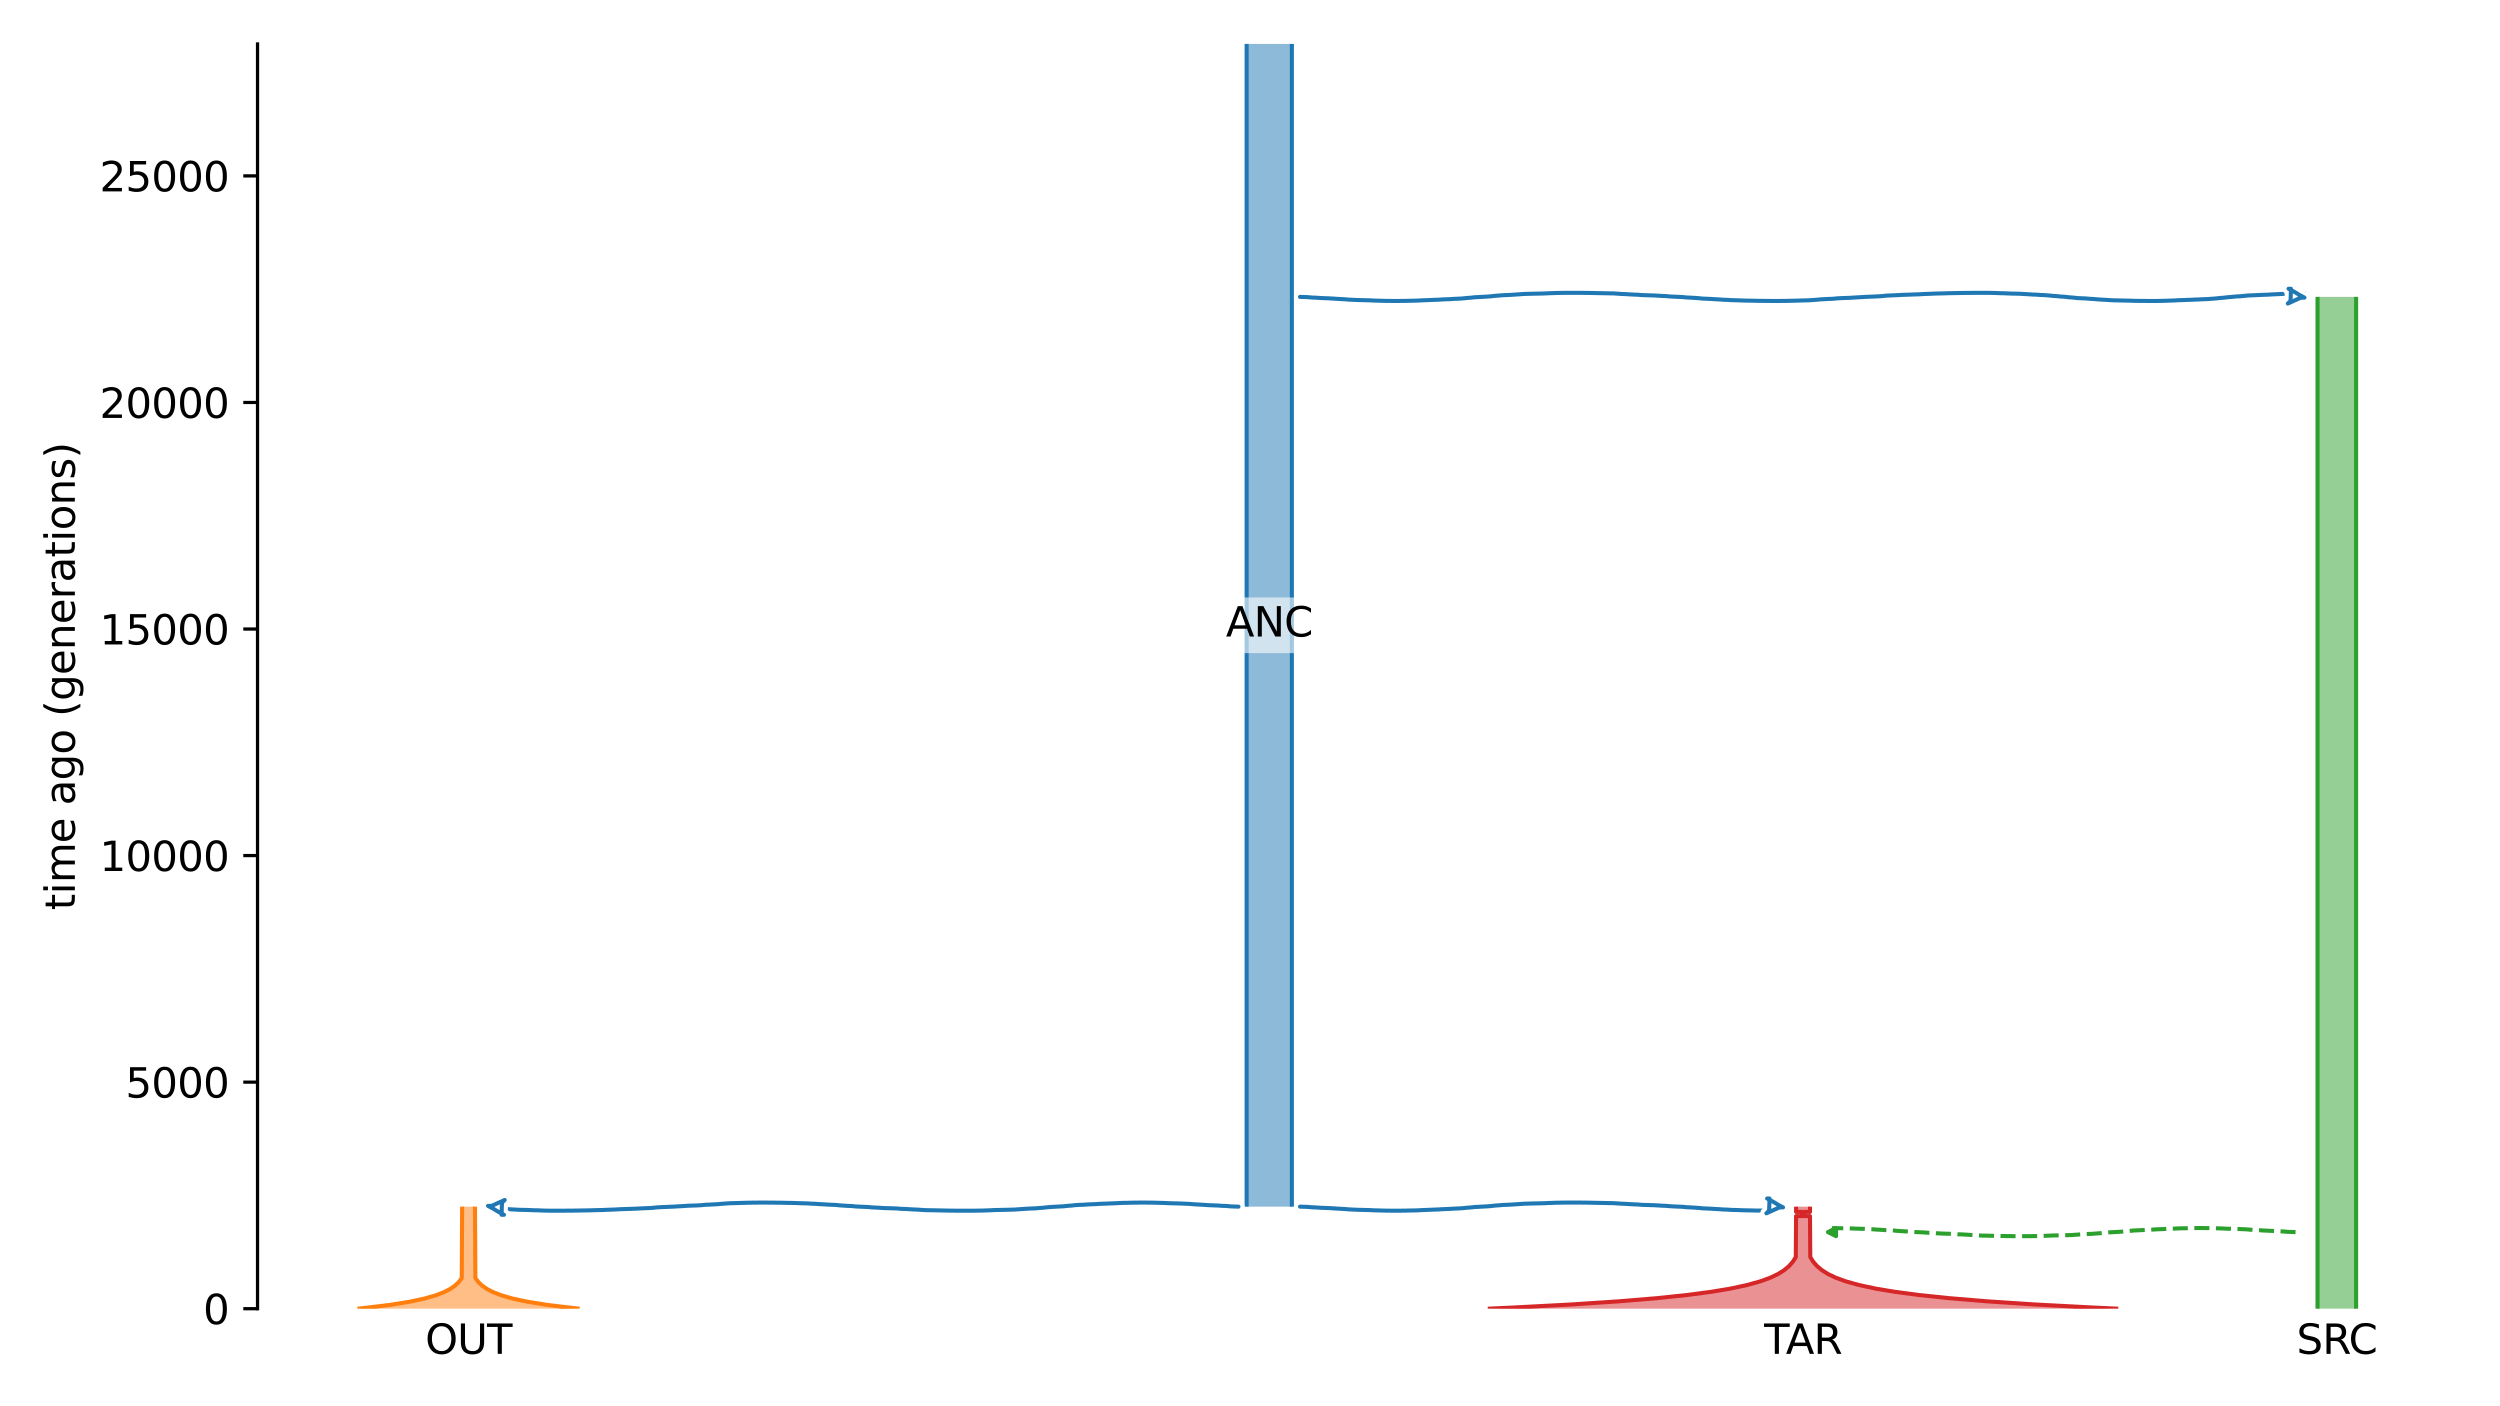 <?xml version="1.0" encoding="utf-8" standalone="no"?>
<!DOCTYPE svg PUBLIC "-//W3C//DTD SVG 1.1//EN"
  "http://www.w3.org/Graphics/SVG/1.1/DTD/svg11.dtd">
<svg xmlns:xlink="http://www.w3.org/1999/xlink" width="614.4pt" height="345.6pt" viewBox="0 0 614.4 345.6" xmlns="http://www.w3.org/2000/svg" version="1.1">
 <defs>
  <style type="text/css">*{stroke-linejoin: round; stroke-linecap: butt}</style>
 </defs>
 <g id="figure_1">
  <g id="patch_1">
   <path d="M 0 345.6 
L 614.4 345.6 
L 614.4 0 
L 0 0 
z
" style="fill: #ffffff"/>
  </g>
  <g id="axes_1">
   <g id="patch_2">
    <path d="M 63.291 321.622 
L 603.6 321.622 
L 603.6 10.8 
L 63.291 10.8 
z
" style="fill: #ffffff"/>
   </g>
   <path d="M 564.153 302.803 
L 563.153 302.771 
L 562.153 302.734 
L 561.153 302.637 
L 560.153 302.604 
L 559.153 302.53 
L 558.153 302.492 
L 557.153 302.456 
L 556.153 302.399 
L 555.153 302.328 
L 554.153 302.277 
L 553.153 302.217 
L 552.153 302.129 
L 551.153 302.083 
L 550.153 302.041 
L 549.153 302.01 
L 548.153 301.984 
L 547.153 301.963 
L 546.153 301.909 
L 545.153 301.881 
L 544.153 301.851 
L 543.153 301.825 
L 542.153 301.814 
L 541.153 301.804 
L 540.153 301.804 
L 539.153 301.814 
L 538.153 301.825 
L 537.153 301.857 
L 536.153 301.868 
L 535.153 301.898 
L 534.153 301.958 
L 533.153 301.995 
L 532.153 302.034 
L 531.153 302.076 
L 530.153 302.109 
L 529.153 302.176 
L 528.153 302.216 
L 527.153 302.258 
L 526.153 302.329 
L 525.153 302.365 
L 524.153 302.424 
L 523.153 302.535 
L 522.153 302.605 
L 521.153 302.718 
L 520.153 302.764 
L 519.153 302.825 
L 518.153 302.874 
L 517.153 302.955 
L 516.153 303.073 
L 515.153 303.143 
L 514.153 303.227 
L 513.153 303.26 
L 512.153 303.311 
L 511.153 303.379 
L 510.153 303.446 
L 509.153 303.523 
L 508.153 303.55 
L 507.153 303.576 
L 506.153 303.599 
L 505.153 303.618 
L 504.153 303.645 
L 503.153 303.695 
L 502.153 303.73 
L 501.153 303.766 
L 500.153 303.781 
L 499.153 303.797 
L 498.153 303.8 
L 497.153 303.803 
L 496.153 303.802 
L 495.153 303.8 
L 494.153 303.787 
L 493.153 303.778 
L 492.153 303.757 
L 491.153 303.734 
L 490.153 303.717 
L 489.153 303.698 
L 488.153 303.678 
L 487.153 303.661 
L 486.153 303.598 
L 485.153 303.523 
L 484.153 303.49 
L 483.153 303.423 
L 482.153 303.369 
L 481.153 303.335 
L 480.153 303.245 
L 479.153 303.217 
L 478.153 303.185 
L 477.153 303.154 
L 476.153 303.099 
L 475.153 303.035 
L 474.153 302.996 
L 473.153 302.9 
L 472.153 302.851 
L 471.153 302.807 
L 470.153 302.767 
L 469.153 302.659 
L 468.153 302.617 
L 467.153 302.555 
L 466.153 302.485 
L 465.153 302.38 
L 464.153 302.343 
L 463.153 302.298 
L 462.153 302.229 
L 461.153 302.18 
L 460.153 302.103 
L 459.153 302.072 
L 458.153 302.003 
L 457.153 301.979 
L 456.153 301.95 
L 455.153 301.908 
L 454.153 301.887 
L 453.153 301.873 
L 452.153 301.846 
L 450.228 301.837 
" clip-path="url(#p6267184288)" style="fill: none; stroke-dasharray: 3.7,1.6; stroke-dashoffset: 0; stroke: #2ca02c"/>
   <g id="patch_3">
    <path d="M 306.371 10.8 
L 306.371 296.545 
M 317.489 10.8 
L 317.489 296.545 
" clip-path="url(#p6267184288)" style="fill: none; stroke: #ffffff; stroke-width: 3; stroke-linejoin: miter"/>
    <path d="M 306.371 10.8 
L 306.371 296.545 
M 317.489 10.8 
L 317.489 296.545 
" clip-path="url(#p6267184288)" style="fill: none; stroke: #1f77b4; stroke-linejoin: miter"/>
    <g id="PolyCollection_1">
     <path d="M 317.489 10.8 
L 306.371 10.8 
L 306.371 296.545 
L 317.489 296.545 
L 317.489 296.545 
L 317.489 10.8 
z
" clip-path="url(#p6267184288)" style="fill: #1f77b4; fill-opacity: 0.5"/>
    </g>
    <g id="patch_4">
     <path d="M 113.573 296.545 
L 113.48 314.104 
L 112.72 315.112 
L 111.813 315.964 
L 110.569 316.817 
L 109.04 317.592 
L 107.001 318.367 
L 104.283 319.142 
L 100.658 319.917 
L 95.823 320.692 
L 89.377 321.467 
L 87.85 321.622 
M 116.735 296.545 
L 116.829 314.104 
L 117.589 315.112 
L 118.495 315.964 
L 119.74 316.817 
L 121.269 317.592 
L 123.307 318.367 
L 126.026 319.142 
L 129.651 319.917 
L 134.486 320.692 
L 140.932 321.467 
L 142.459 321.622 
L 142.459 321.622 
" clip-path="url(#p6267184288)" style="fill: none; stroke: #ffffff; stroke-width: 3; stroke-linejoin: miter"/>
     <path d="M 113.573 296.545 
L 113.48 314.104 
L 112.72 315.112 
L 111.813 315.964 
L 110.569 316.817 
L 109.04 317.592 
L 107.001 318.367 
L 104.283 319.142 
L 100.658 319.917 
L 95.823 320.692 
L 89.377 321.467 
L 87.85 321.622 
M 116.735 296.545 
L 116.829 314.104 
L 117.589 315.112 
L 118.495 315.964 
L 119.74 316.817 
L 121.269 317.592 
L 123.307 318.367 
L 126.026 319.142 
L 129.651 319.917 
L 134.486 320.692 
L 140.932 321.467 
L 142.459 321.622 
L 142.459 321.622 
" clip-path="url(#p6267184288)" style="fill: none; stroke: #ff7f0e; stroke-linejoin: miter"/>
     <g id="PolyCollection_2">
      <path d="M 116.735 296.545 
L 113.573 296.545 
L 113.573 313.949 
L 113.573 313.949 
L 113.527 314.027 
L 113.48 314.104 
L 113.431 314.182 
L 113.381 314.259 
L 113.329 314.337 
L 113.275 314.414 
L 113.221 314.492 
L 113.164 314.569 
L 113.106 314.647 
L 113.046 314.724 
L 112.985 314.802 
L 112.921 314.879 
L 112.856 314.957 
L 112.789 315.034 
L 112.72 315.112 
L 112.649 315.189 
L 112.576 315.267 
L 112.5 315.344 
L 112.423 315.422 
L 112.343 315.499 
L 112.261 315.577 
L 112.177 315.654 
L 112.09 315.732 
L 112 315.809 
L 111.908 315.887 
L 111.813 315.964 
L 111.716 316.042 
L 111.615 316.119 
L 111.512 316.197 
L 111.406 316.274 
L 111.296 316.352 
L 111.184 316.429 
L 111.068 316.507 
L 110.949 316.584 
L 110.826 316.662 
L 110.699 316.739 
L 110.569 316.817 
L 110.435 316.894 
L 110.298 316.972 
L 110.156 317.049 
L 110.01 317.127 
L 109.86 317.204 
L 109.705 317.282 
L 109.546 317.359 
L 109.382 317.437 
L 109.214 317.514 
L 109.04 317.592 
L 108.862 317.669 
L 108.678 317.747 
L 108.489 317.824 
L 108.294 317.902 
L 108.094 317.979 
L 107.888 318.057 
L 107.676 318.134 
L 107.457 318.212 
L 107.233 318.289 
L 107.001 318.367 
L 106.763 318.444 
L 106.518 318.522 
L 106.266 318.599 
L 106.007 318.677 
L 105.74 318.754 
L 105.465 318.832 
L 105.182 318.909 
L 104.891 318.987 
L 104.591 319.064 
L 104.283 319.142 
L 103.965 319.219 
L 103.639 319.297 
L 103.302 319.374 
L 102.956 319.452 
L 102.6 319.529 
L 102.234 319.607 
L 101.857 319.684 
L 101.468 319.762 
L 101.069 319.839 
L 100.658 319.917 
L 100.234 319.994 
L 99.799 320.072 
L 99.35 320.149 
L 98.889 320.227 
L 98.414 320.304 
L 97.925 320.382 
L 97.422 320.459 
L 96.905 320.537 
L 96.372 320.614 
L 95.823 320.692 
L 95.259 320.769 
L 94.678 320.847 
L 94.08 320.924 
L 93.465 321.002 
L 92.832 321.079 
L 92.18 321.157 
L 91.509 321.234 
L 90.819 321.312 
L 90.109 321.389 
L 89.377 321.467 
L 88.625 321.544 
L 87.85 321.622 
L 142.459 321.622 
L 142.459 321.622 
L 141.684 321.544 
L 140.932 321.467 
L 140.2 321.389 
L 139.49 321.312 
L 138.8 321.234 
L 138.129 321.157 
L 137.477 321.079 
L 136.844 321.002 
L 136.229 320.924 
L 135.631 320.847 
L 135.05 320.769 
L 134.486 320.692 
L 133.937 320.614 
L 133.404 320.537 
L 132.887 320.459 
L 132.384 320.382 
L 131.895 320.304 
L 131.42 320.227 
L 130.959 320.149 
L 130.51 320.072 
L 130.075 319.994 
L 129.651 319.917 
L 129.24 319.839 
L 128.841 319.762 
L 128.452 319.684 
L 128.075 319.607 
L 127.709 319.529 
L 127.352 319.452 
L 127.006 319.374 
L 126.67 319.297 
L 126.344 319.219 
L 126.026 319.142 
L 125.718 319.064 
L 125.418 318.987 
L 125.127 318.909 
L 124.844 318.832 
L 124.569 318.754 
L 124.302 318.677 
L 124.043 318.599 
L 123.79 318.522 
L 123.545 318.444 
L 123.307 318.367 
L 123.076 318.289 
L 122.851 318.212 
L 122.633 318.134 
L 122.421 318.057 
L 122.215 317.979 
L 122.015 317.902 
L 121.82 317.824 
L 121.631 317.747 
L 121.447 317.669 
L 121.269 317.592 
L 121.095 317.514 
L 120.927 317.437 
L 120.763 317.359 
L 120.604 317.282 
L 120.449 317.204 
L 120.299 317.127 
L 120.153 317.049 
L 120.011 316.972 
L 119.874 316.894 
L 119.74 316.817 
L 119.61 316.739 
L 119.483 316.662 
L 119.36 316.584 
L 119.241 316.507 
L 119.125 316.429 
L 119.013 316.352 
L 118.903 316.274 
L 118.797 316.197 
L 118.693 316.119 
L 118.593 316.042 
L 118.495 315.964 
L 118.401 315.887 
L 118.309 315.809 
L 118.219 315.732 
L 118.132 315.654 
L 118.048 315.577 
L 117.966 315.499 
L 117.886 315.422 
L 117.808 315.344 
L 117.733 315.267 
L 117.66 315.189 
L 117.589 315.112 
L 117.52 315.034 
L 117.453 314.957 
L 117.388 314.879 
L 117.324 314.802 
L 117.263 314.724 
L 117.203 314.647 
L 117.145 314.569 
L 117.088 314.492 
L 117.033 314.414 
L 116.98 314.337 
L 116.928 314.259 
L 116.878 314.182 
L 116.829 314.104 
L 116.782 314.027 
L 116.735 313.949 
L 116.735 313.949 
L 116.735 296.545 
z
" clip-path="url(#p6267184288)" style="fill: #ff7f0e; fill-opacity: 0.5"/>
     </g>
     <g id="patch_5">
      <path d="M 569.557 72.964 
L 569.557 321.622 
M 579.04 72.964 
L 579.04 321.622 
" clip-path="url(#p6267184288)" style="fill: none; stroke: #ffffff; stroke-width: 3; stroke-linejoin: miter"/>
      <path d="M 569.557 72.964 
L 569.557 321.622 
M 579.04 72.964 
L 579.04 321.622 
" clip-path="url(#p6267184288)" style="fill: none; stroke: #2ca02c; stroke-linejoin: miter"/>
      <g id="PolyCollection_3">
       <path d="M 579.04 72.964 
L 569.557 72.964 
L 569.557 321.622 
L 579.04 321.622 
L 579.04 321.622 
L 579.04 72.964 
z
" clip-path="url(#p6267184288)" style="fill: #2ca02c; fill-opacity: 0.5"/>
      </g>
      <g id="patch_6">
       <path d="M 441.404 296.545 
L 441.404 297.836 
L 442.863 297.836 
L 442.863 298.872 
L 441.404 298.872 
L 441.337 308.934 
L 440.6 310.099 
L 439.692 311.135 
L 438.458 312.171 
L 437.016 313.077 
L 435.129 313.983 
L 432.658 314.89 
L 429.423 315.796 
L 425.186 316.702 
L 420.524 317.479 
L 414.652 318.256 
L 407.252 319.033 
L 397.928 319.809 
L 386.181 320.586 
L 371.379 321.363 
L 365.635 321.622 
M 444.825 296.545 
L 444.825 297.836 
L 443.366 297.836 
L 443.366 298.872 
L 444.825 298.872 
L 444.892 308.934 
L 445.629 310.099 
L 446.537 311.135 
L 447.771 312.171 
L 449.213 313.077 
L 451.1 313.983 
L 453.571 314.89 
L 456.806 315.796 
L 461.043 316.702 
L 465.705 317.479 
L 471.577 318.256 
L 478.977 319.033 
L 488.301 319.809 
L 500.048 320.586 
L 514.85 321.363 
L 520.594 321.622 
L 520.594 321.622 
" clip-path="url(#p6267184288)" style="fill: none; stroke: #ffffff; stroke-width: 3; stroke-linejoin: miter"/>
       <path d="M 441.404 296.545 
L 441.404 297.836 
L 442.863 297.836 
L 442.863 298.872 
L 441.404 298.872 
L 441.337 308.934 
L 440.6 310.099 
L 439.692 311.135 
L 438.458 312.171 
L 437.016 313.077 
L 435.129 313.983 
L 432.658 314.89 
L 429.423 315.796 
L 425.186 316.702 
L 420.524 317.479 
L 414.652 318.256 
L 407.252 319.033 
L 397.928 319.809 
L 386.181 320.586 
L 371.379 321.363 
L 365.635 321.622 
M 444.825 296.545 
L 444.825 297.836 
L 443.366 297.836 
L 443.366 298.872 
L 444.825 298.872 
L 444.892 308.934 
L 445.629 310.099 
L 446.537 311.135 
L 447.771 312.171 
L 449.213 313.077 
L 451.1 313.983 
L 453.571 314.89 
L 456.806 315.796 
L 461.043 316.702 
L 465.705 317.479 
L 471.577 318.256 
L 478.977 319.033 
L 488.301 319.809 
L 500.048 320.586 
L 514.85 321.363 
L 520.594 321.622 
L 520.594 321.622 
" clip-path="url(#p6267184288)" style="fill: none; stroke: #d62728; stroke-linejoin: miter"/>
       <g id="PolyCollection_4">
        <path d="M 444.825 296.545 
L 441.404 296.545 
L 441.404 297.836 
L 442.863 297.836 
L 442.863 298.872 
L 441.404 298.872 
L 441.404 308.805 
L 441.404 308.805 
L 441.337 308.934 
L 441.267 309.064 
L 441.194 309.193 
L 441.119 309.323 
L 441.04 309.452 
L 440.959 309.582 
L 440.874 309.711 
L 440.786 309.841 
L 440.695 309.97 
L 440.6 310.099 
L 440.501 310.229 
L 440.399 310.358 
L 440.292 310.488 
L 440.181 310.617 
L 440.066 310.747 
L 439.946 310.876 
L 439.822 311.006 
L 439.692 311.135 
L 439.558 311.265 
L 439.418 311.394 
L 439.273 311.524 
L 439.122 311.653 
L 438.966 311.783 
L 438.803 311.912 
L 438.633 312.041 
L 438.458 312.171 
L 438.275 312.3 
L 438.085 312.43 
L 437.887 312.559 
L 437.682 312.689 
L 437.469 312.818 
L 437.247 312.948 
L 437.016 313.077 
L 436.777 313.207 
L 436.528 313.336 
L 436.269 313.466 
L 436.001 313.595 
L 435.721 313.724 
L 435.431 313.854 
L 435.129 313.983 
L 434.816 314.113 
L 434.49 314.242 
L 434.151 314.372 
L 433.799 314.501 
L 433.434 314.631 
L 433.053 314.76 
L 432.658 314.89 
L 432.248 315.019 
L 431.821 315.149 
L 431.378 315.278 
L 430.917 315.408 
L 430.438 315.537 
L 429.94 315.666 
L 429.423 315.796 
L 428.885 315.925 
L 428.326 316.055 
L 427.746 316.184 
L 427.142 316.314 
L 426.515 316.443 
L 425.863 316.573 
L 425.186 316.702 
L 424.482 316.832 
L 423.75 316.961 
L 422.99 317.091 
L 422.199 317.22 
L 421.378 317.35 
L 420.524 317.479 
L 419.637 317.608 
L 418.716 317.738 
L 417.757 317.867 
L 416.762 317.997 
L 415.727 318.126 
L 414.652 318.256 
L 413.534 318.385 
L 412.372 318.515 
L 411.165 318.644 
L 409.911 318.774 
L 408.607 318.903 
L 407.252 319.033 
L 405.844 319.162 
L 404.38 319.292 
L 402.859 319.421 
L 401.278 319.55 
L 399.636 319.68 
L 397.928 319.809 
L 396.154 319.939 
L 394.31 320.068 
L 392.394 320.198 
L 390.402 320.327 
L 388.332 320.457 
L 386.181 320.586 
L 383.945 320.716 
L 381.622 320.845 
L 379.207 320.975 
L 376.698 321.104 
L 374.09 321.233 
L 371.379 321.363 
L 368.563 321.492 
L 365.635 321.622 
L 520.594 321.622 
L 520.594 321.622 
L 517.666 321.492 
L 514.85 321.363 
L 512.139 321.233 
L 509.531 321.104 
L 507.022 320.975 
L 504.607 320.845 
L 502.284 320.716 
L 500.048 320.586 
L 497.897 320.457 
L 495.827 320.327 
L 493.835 320.198 
L 491.919 320.068 
L 490.075 319.939 
L 488.301 319.809 
L 486.593 319.68 
L 484.951 319.55 
L 483.37 319.421 
L 481.849 319.292 
L 480.385 319.162 
L 478.977 319.033 
L 477.622 318.903 
L 476.318 318.774 
L 475.064 318.644 
L 473.857 318.515 
L 472.695 318.385 
L 471.577 318.256 
L 470.502 318.126 
L 469.467 317.997 
L 468.472 317.867 
L 467.513 317.738 
L 466.592 317.608 
L 465.705 317.479 
L 464.851 317.35 
L 464.03 317.22 
L 463.239 317.091 
L 462.479 316.961 
L 461.747 316.832 
L 461.043 316.702 
L 460.366 316.573 
L 459.714 316.443 
L 459.087 316.314 
L 458.483 316.184 
L 457.903 316.055 
L 457.344 315.925 
L 456.806 315.796 
L 456.289 315.666 
L 455.791 315.537 
L 455.312 315.408 
L 454.851 315.278 
L 454.408 315.149 
L 453.981 315.019 
L 453.571 314.89 
L 453.176 314.76 
L 452.795 314.631 
L 452.43 314.501 
L 452.078 314.372 
L 451.739 314.242 
L 451.413 314.113 
L 451.1 313.983 
L 450.798 313.854 
L 450.508 313.724 
L 450.228 313.595 
L 449.96 313.466 
L 449.701 313.336 
L 449.452 313.207 
L 449.213 313.077 
L 448.982 312.948 
L 448.76 312.818 
L 448.547 312.689 
L 448.342 312.559 
L 448.144 312.43 
L 447.954 312.3 
L 447.771 312.171 
L 447.596 312.041 
L 447.426 311.912 
L 447.263 311.783 
L 447.107 311.653 
L 446.956 311.524 
L 446.811 311.394 
L 446.671 311.265 
L 446.537 311.135 
L 446.407 311.006 
L 446.283 310.876 
L 446.163 310.747 
L 446.048 310.617 
L 445.937 310.488 
L 445.83 310.358 
L 445.728 310.229 
L 445.629 310.099 
L 445.534 309.97 
L 445.443 309.841 
L 445.355 309.711 
L 445.27 309.582 
L 445.189 309.452 
L 445.11 309.323 
L 445.035 309.193 
L 444.962 309.064 
L 444.892 308.934 
L 444.825 308.805 
L 444.825 308.805 
L 444.825 298.872 
L 443.366 298.872 
L 443.366 297.836 
L 444.825 297.836 
L 444.825 296.545 
z
" clip-path="url(#p6267184288)" style="fill: #d62728; fill-opacity: 0.5"/>
       </g>
       <g id="matplotlib.axis_1">
        <g id="xtick_1">
         <g id="line2d_1"/>
         <g id="text_1">
          <!-- OUT -->
          <g transform="translate(104.505 332.72) scale(0.1 -0.1)">
           <defs>
            <path id="DejaVuSans-4f" d="M 2522 4238 
Q 1834 4238 1429 3725 
Q 1025 3213 1025 2328 
Q 1025 1447 1429 934 
Q 1834 422 2522 422 
Q 3209 422 3611 934 
Q 4013 1447 4013 2328 
Q 4013 3213 3611 3725 
Q 3209 4238 2522 4238 
z
M 2522 4750 
Q 3503 4750 4090 4092 
Q 4678 3434 4678 2328 
Q 4678 1225 4090 567 
Q 3503 -91 2522 -91 
Q 1538 -91 948 565 
Q 359 1222 359 2328 
Q 359 3434 948 4092 
Q 1538 4750 2522 4750 
z
" transform="scale(0.016)"/>
            <path id="DejaVuSans-55" d="M 556 4666 
L 1191 4666 
L 1191 1831 
Q 1191 1081 1462 751 
Q 1734 422 2344 422 
Q 2950 422 3222 751 
Q 3494 1081 3494 1831 
L 3494 4666 
L 4128 4666 
L 4128 1753 
Q 4128 841 3676 375 
Q 3225 -91 2344 -91 
Q 1459 -91 1007 375 
Q 556 841 556 1753 
L 556 4666 
z
" transform="scale(0.016)"/>
            <path id="DejaVuSans-54" d="M -19 4666 
L 3928 4666 
L 3928 4134 
L 2272 4134 
L 2272 0 
L 1638 0 
L 1638 4134 
L -19 4134 
L -19 4666 
z
" transform="scale(0.016)"/>
           </defs>
           <use xlink:href="#DejaVuSans-4f"/>
           <use xlink:href="#DejaVuSans-55" x="78.711"/>
           <use xlink:href="#DejaVuSans-54" x="151.904"/>
          </g>
         </g>
        </g>
        <g id="xtick_2">
         <g id="line2d_2"/>
         <g id="text_2">
          <!-- SRC -->
          <g transform="translate(564.409 332.72) scale(0.1 -0.1)">
           <defs>
            <path id="DejaVuSans-53" d="M 3425 4513 
L 3425 3897 
Q 3066 4069 2747 4153 
Q 2428 4238 2131 4238 
Q 1616 4238 1336 4038 
Q 1056 3838 1056 3469 
Q 1056 3159 1242 3001 
Q 1428 2844 1947 2747 
L 2328 2669 
Q 3034 2534 3370 2195 
Q 3706 1856 3706 1288 
Q 3706 609 3251 259 
Q 2797 -91 1919 -91 
Q 1588 -91 1214 -16 
Q 841 59 441 206 
L 441 856 
Q 825 641 1194 531 
Q 1563 422 1919 422 
Q 2459 422 2753 634 
Q 3047 847 3047 1241 
Q 3047 1584 2836 1778 
Q 2625 1972 2144 2069 
L 1759 2144 
Q 1053 2284 737 2584 
Q 422 2884 422 3419 
Q 422 4038 858 4394 
Q 1294 4750 2059 4750 
Q 2388 4750 2728 4690 
Q 3069 4631 3425 4513 
z
" transform="scale(0.016)"/>
            <path id="DejaVuSans-52" d="M 2841 2188 
Q 3044 2119 3236 1894 
Q 3428 1669 3622 1275 
L 4263 0 
L 3584 0 
L 2988 1197 
Q 2756 1666 2539 1819 
Q 2322 1972 1947 1972 
L 1259 1972 
L 1259 0 
L 628 0 
L 628 4666 
L 2053 4666 
Q 2853 4666 3247 4331 
Q 3641 3997 3641 3322 
Q 3641 2881 3436 2590 
Q 3231 2300 2841 2188 
z
M 1259 4147 
L 1259 2491 
L 2053 2491 
Q 2509 2491 2742 2702 
Q 2975 2913 2975 3322 
Q 2975 3731 2742 3939 
Q 2509 4147 2053 4147 
L 1259 4147 
z
" transform="scale(0.016)"/>
            <path id="DejaVuSans-43" d="M 4122 4306 
L 4122 3641 
Q 3803 3938 3442 4084 
Q 3081 4231 2675 4231 
Q 1875 4231 1450 3742 
Q 1025 3253 1025 2328 
Q 1025 1406 1450 917 
Q 1875 428 2675 428 
Q 3081 428 3442 575 
Q 3803 722 4122 1019 
L 4122 359 
Q 3791 134 3420 21 
Q 3050 -91 2638 -91 
Q 1578 -91 968 557 
Q 359 1206 359 2328 
Q 359 3453 968 4101 
Q 1578 4750 2638 4750 
Q 3056 4750 3426 4639 
Q 3797 4528 4122 4306 
z
" transform="scale(0.016)"/>
           </defs>
           <use xlink:href="#DejaVuSans-53"/>
           <use xlink:href="#DejaVuSans-52" x="63.477"/>
           <use xlink:href="#DejaVuSans-43" x="127.959"/>
          </g>
         </g>
        </g>
        <g id="xtick_3">
         <g id="line2d_3"/>
         <g id="text_3">
          <!-- TAR -->
          <g transform="translate(433.554 332.72) scale(0.1 -0.1)">
           <defs>
            <path id="DejaVuSans-41" d="M 2188 4044 
L 1331 1722 
L 3047 1722 
L 2188 4044 
z
M 1831 4666 
L 2547 4666 
L 4325 0 
L 3669 0 
L 3244 1197 
L 1141 1197 
L 716 0 
L 50 0 
L 1831 4666 
z
" transform="scale(0.016)"/>
           </defs>
           <use xlink:href="#DejaVuSans-54"/>
           <use xlink:href="#DejaVuSans-41" x="53.334"/>
           <use xlink:href="#DejaVuSans-52" x="121.742"/>
          </g>
         </g>
        </g>
       </g>
       <g id="matplotlib.axis_2">
        <g id="ytick_1">
         <g id="line2d_4">
          <defs>
           <path id="med7754a1a9" d="M 0 0 
L -3.5 0 
" style="stroke: #000000; stroke-width: 0.8"/>
          </defs>
          <g>
           <use xlink:href="#med7754a1a9" x="63.291" y="321.622" style="stroke: #000000; stroke-width: 0.8"/>
          </g>
         </g>
         <g id="text_4">
          <!-- 0 -->
          <g transform="translate(49.928 325.421) scale(0.1 -0.1)">
           <defs>
            <path id="DejaVuSans-30" d="M 2034 4250 
Q 1547 4250 1301 3770 
Q 1056 3291 1056 2328 
Q 1056 1369 1301 889 
Q 1547 409 2034 409 
Q 2525 409 2770 889 
Q 3016 1369 3016 2328 
Q 3016 3291 2770 3770 
Q 2525 4250 2034 4250 
z
M 2034 4750 
Q 2819 4750 3233 4129 
Q 3647 3509 3647 2328 
Q 3647 1150 3233 529 
Q 2819 -91 2034 -91 
Q 1250 -91 836 529 
Q 422 1150 422 2328 
Q 422 3509 836 4129 
Q 1250 4750 2034 4750 
z
" transform="scale(0.016)"/>
           </defs>
           <use xlink:href="#DejaVuSans-30"/>
          </g>
         </g>
        </g>
        <g id="ytick_2">
         <g id="line2d_5">
          <g>
           <use xlink:href="#med7754a1a9" x="63.291" y="265.944" style="stroke: #000000; stroke-width: 0.8"/>
          </g>
         </g>
         <g id="text_5">
          <!-- 5000 -->
          <g transform="translate(30.841 269.743) scale(0.1 -0.1)">
           <defs>
            <path id="DejaVuSans-35" d="M 691 4666 
L 3169 4666 
L 3169 4134 
L 1269 4134 
L 1269 2991 
Q 1406 3038 1543 3061 
Q 1681 3084 1819 3084 
Q 2600 3084 3056 2656 
Q 3513 2228 3513 1497 
Q 3513 744 3044 326 
Q 2575 -91 1722 -91 
Q 1428 -91 1123 -41 
Q 819 9 494 109 
L 494 744 
Q 775 591 1075 516 
Q 1375 441 1709 441 
Q 2250 441 2565 725 
Q 2881 1009 2881 1497 
Q 2881 1984 2565 2268 
Q 2250 2553 1709 2553 
Q 1456 2553 1204 2497 
Q 953 2441 691 2322 
L 691 4666 
z
" transform="scale(0.016)"/>
           </defs>
           <use xlink:href="#DejaVuSans-35"/>
           <use xlink:href="#DejaVuSans-30" x="63.623"/>
           <use xlink:href="#DejaVuSans-30" x="127.246"/>
           <use xlink:href="#DejaVuSans-30" x="190.869"/>
          </g>
         </g>
        </g>
        <g id="ytick_3">
         <g id="line2d_6">
          <g>
           <use xlink:href="#med7754a1a9" x="63.291" y="210.266" style="stroke: #000000; stroke-width: 0.8"/>
          </g>
         </g>
         <g id="text_6">
          <!-- 10000 -->
          <g transform="translate(24.478 214.065) scale(0.1 -0.1)">
           <defs>
            <path id="DejaVuSans-31" d="M 794 531 
L 1825 531 
L 1825 4091 
L 703 3866 
L 703 4441 
L 1819 4666 
L 2450 4666 
L 2450 531 
L 3481 531 
L 3481 0 
L 794 0 
L 794 531 
z
" transform="scale(0.016)"/>
           </defs>
           <use xlink:href="#DejaVuSans-31"/>
           <use xlink:href="#DejaVuSans-30" x="63.623"/>
           <use xlink:href="#DejaVuSans-30" x="127.246"/>
           <use xlink:href="#DejaVuSans-30" x="190.869"/>
           <use xlink:href="#DejaVuSans-30" x="254.492"/>
          </g>
         </g>
        </g>
        <g id="ytick_4">
         <g id="line2d_7">
          <g>
           <use xlink:href="#med7754a1a9" x="63.291" y="154.588" style="stroke: #000000; stroke-width: 0.8"/>
          </g>
         </g>
         <g id="text_7">
          <!-- 15000 -->
          <g transform="translate(24.478 158.387) scale(0.1 -0.1)">
           <use xlink:href="#DejaVuSans-31"/>
           <use xlink:href="#DejaVuSans-35" x="63.623"/>
           <use xlink:href="#DejaVuSans-30" x="127.246"/>
           <use xlink:href="#DejaVuSans-30" x="190.869"/>
           <use xlink:href="#DejaVuSans-30" x="254.492"/>
          </g>
         </g>
        </g>
        <g id="ytick_5">
         <g id="line2d_8">
          <g>
           <use xlink:href="#med7754a1a9" x="63.291" y="98.91" style="stroke: #000000; stroke-width: 0.8"/>
          </g>
         </g>
         <g id="text_8">
          <!-- 20000 -->
          <g transform="translate(24.478 102.709) scale(0.1 -0.1)">
           <defs>
            <path id="DejaVuSans-32" d="M 1228 531 
L 3431 531 
L 3431 0 
L 469 0 
L 469 531 
Q 828 903 1448 1529 
Q 2069 2156 2228 2338 
Q 2531 2678 2651 2914 
Q 2772 3150 2772 3378 
Q 2772 3750 2511 3984 
Q 2250 4219 1831 4219 
Q 1534 4219 1204 4116 
Q 875 4013 500 3803 
L 500 4441 
Q 881 4594 1212 4672 
Q 1544 4750 1819 4750 
Q 2544 4750 2975 4387 
Q 3406 4025 3406 3419 
Q 3406 3131 3298 2873 
Q 3191 2616 2906 2266 
Q 2828 2175 2409 1742 
Q 1991 1309 1228 531 
z
" transform="scale(0.016)"/>
           </defs>
           <use xlink:href="#DejaVuSans-32"/>
           <use xlink:href="#DejaVuSans-30" x="63.623"/>
           <use xlink:href="#DejaVuSans-30" x="127.246"/>
           <use xlink:href="#DejaVuSans-30" x="190.869"/>
           <use xlink:href="#DejaVuSans-30" x="254.492"/>
          </g>
         </g>
        </g>
        <g id="ytick_6">
         <g id="line2d_9">
          <g>
           <use xlink:href="#med7754a1a9" x="63.291" y="43.232" style="stroke: #000000; stroke-width: 0.8"/>
          </g>
         </g>
         <g id="text_9">
          <!-- 25000 -->
          <g transform="translate(24.478 47.032) scale(0.1 -0.1)">
           <use xlink:href="#DejaVuSans-32"/>
           <use xlink:href="#DejaVuSans-35" x="63.623"/>
           <use xlink:href="#DejaVuSans-30" x="127.246"/>
           <use xlink:href="#DejaVuSans-30" x="190.869"/>
           <use xlink:href="#DejaVuSans-30" x="254.492"/>
          </g>
         </g>
        </g>
        <g id="text_10">
         <!-- time ago (generations) -->
         <g transform="translate(18.398 223.682) rotate(-90) scale(0.1 -0.1)">
          <defs>
           <path id="DejaVuSans-74" d="M 1172 4494 
L 1172 3500 
L 2356 3500 
L 2356 3053 
L 1172 3053 
L 1172 1153 
Q 1172 725 1289 603 
Q 1406 481 1766 481 
L 2356 481 
L 2356 0 
L 1766 0 
Q 1100 0 847 248 
Q 594 497 594 1153 
L 594 3053 
L 172 3053 
L 172 3500 
L 594 3500 
L 594 4494 
L 1172 4494 
z
" transform="scale(0.016)"/>
           <path id="DejaVuSans-69" d="M 603 3500 
L 1178 3500 
L 1178 0 
L 603 0 
L 603 3500 
z
M 603 4863 
L 1178 4863 
L 1178 4134 
L 603 4134 
L 603 4863 
z
" transform="scale(0.016)"/>
           <path id="DejaVuSans-6d" d="M 3328 2828 
Q 3544 3216 3844 3400 
Q 4144 3584 4550 3584 
Q 5097 3584 5394 3201 
Q 5691 2819 5691 2113 
L 5691 0 
L 5113 0 
L 5113 2094 
Q 5113 2597 4934 2840 
Q 4756 3084 4391 3084 
Q 3944 3084 3684 2787 
Q 3425 2491 3425 1978 
L 3425 0 
L 2847 0 
L 2847 2094 
Q 2847 2600 2669 2842 
Q 2491 3084 2119 3084 
Q 1678 3084 1418 2786 
Q 1159 2488 1159 1978 
L 1159 0 
L 581 0 
L 581 3500 
L 1159 3500 
L 1159 2956 
Q 1356 3278 1631 3431 
Q 1906 3584 2284 3584 
Q 2666 3584 2933 3390 
Q 3200 3197 3328 2828 
z
" transform="scale(0.016)"/>
           <path id="DejaVuSans-65" d="M 3597 1894 
L 3597 1613 
L 953 1613 
Q 991 1019 1311 708 
Q 1631 397 2203 397 
Q 2534 397 2845 478 
Q 3156 559 3463 722 
L 3463 178 
Q 3153 47 2828 -22 
Q 2503 -91 2169 -91 
Q 1331 -91 842 396 
Q 353 884 353 1716 
Q 353 2575 817 3079 
Q 1281 3584 2069 3584 
Q 2775 3584 3186 3129 
Q 3597 2675 3597 1894 
z
M 3022 2063 
Q 3016 2534 2758 2815 
Q 2500 3097 2075 3097 
Q 1594 3097 1305 2825 
Q 1016 2553 972 2059 
L 3022 2063 
z
" transform="scale(0.016)"/>
           <path id="DejaVuSans-20" transform="scale(0.016)"/>
           <path id="DejaVuSans-61" d="M 2194 1759 
Q 1497 1759 1228 1600 
Q 959 1441 959 1056 
Q 959 750 1161 570 
Q 1363 391 1709 391 
Q 2188 391 2477 730 
Q 2766 1069 2766 1631 
L 2766 1759 
L 2194 1759 
z
M 3341 1997 
L 3341 0 
L 2766 0 
L 2766 531 
Q 2569 213 2275 61 
Q 1981 -91 1556 -91 
Q 1019 -91 701 211 
Q 384 513 384 1019 
Q 384 1609 779 1909 
Q 1175 2209 1959 2209 
L 2766 2209 
L 2766 2266 
Q 2766 2663 2505 2880 
Q 2244 3097 1772 3097 
Q 1472 3097 1187 3025 
Q 903 2953 641 2809 
L 641 3341 
Q 956 3463 1253 3523 
Q 1550 3584 1831 3584 
Q 2591 3584 2966 3190 
Q 3341 2797 3341 1997 
z
" transform="scale(0.016)"/>
           <path id="DejaVuSans-67" d="M 2906 1791 
Q 2906 2416 2648 2759 
Q 2391 3103 1925 3103 
Q 1463 3103 1205 2759 
Q 947 2416 947 1791 
Q 947 1169 1205 825 
Q 1463 481 1925 481 
Q 2391 481 2648 825 
Q 2906 1169 2906 1791 
z
M 3481 434 
Q 3481 -459 3084 -895 
Q 2688 -1331 1869 -1331 
Q 1566 -1331 1297 -1286 
Q 1028 -1241 775 -1147 
L 775 -588 
Q 1028 -725 1275 -790 
Q 1522 -856 1778 -856 
Q 2344 -856 2625 -561 
Q 2906 -266 2906 331 
L 2906 616 
Q 2728 306 2450 153 
Q 2172 0 1784 0 
Q 1141 0 747 490 
Q 353 981 353 1791 
Q 353 2603 747 3093 
Q 1141 3584 1784 3584 
Q 2172 3584 2450 3431 
Q 2728 3278 2906 2969 
L 2906 3500 
L 3481 3500 
L 3481 434 
z
" transform="scale(0.016)"/>
           <path id="DejaVuSans-6f" d="M 1959 3097 
Q 1497 3097 1228 2736 
Q 959 2375 959 1747 
Q 959 1119 1226 758 
Q 1494 397 1959 397 
Q 2419 397 2687 759 
Q 2956 1122 2956 1747 
Q 2956 2369 2687 2733 
Q 2419 3097 1959 3097 
z
M 1959 3584 
Q 2709 3584 3137 3096 
Q 3566 2609 3566 1747 
Q 3566 888 3137 398 
Q 2709 -91 1959 -91 
Q 1206 -91 779 398 
Q 353 888 353 1747 
Q 353 2609 779 3096 
Q 1206 3584 1959 3584 
z
" transform="scale(0.016)"/>
           <path id="DejaVuSans-28" d="M 1984 4856 
Q 1566 4138 1362 3434 
Q 1159 2731 1159 2009 
Q 1159 1288 1364 580 
Q 1569 -128 1984 -844 
L 1484 -844 
Q 1016 -109 783 600 
Q 550 1309 550 2009 
Q 550 2706 781 3412 
Q 1013 4119 1484 4856 
L 1984 4856 
z
" transform="scale(0.016)"/>
           <path id="DejaVuSans-6e" d="M 3513 2113 
L 3513 0 
L 2938 0 
L 2938 2094 
Q 2938 2591 2744 2837 
Q 2550 3084 2163 3084 
Q 1697 3084 1428 2787 
Q 1159 2491 1159 1978 
L 1159 0 
L 581 0 
L 581 3500 
L 1159 3500 
L 1159 2956 
Q 1366 3272 1645 3428 
Q 1925 3584 2291 3584 
Q 2894 3584 3203 3211 
Q 3513 2838 3513 2113 
z
" transform="scale(0.016)"/>
           <path id="DejaVuSans-72" d="M 2631 2963 
Q 2534 3019 2420 3045 
Q 2306 3072 2169 3072 
Q 1681 3072 1420 2755 
Q 1159 2438 1159 1844 
L 1159 0 
L 581 0 
L 581 3500 
L 1159 3500 
L 1159 2956 
Q 1341 3275 1631 3429 
Q 1922 3584 2338 3584 
Q 2397 3584 2469 3576 
Q 2541 3569 2628 3553 
L 2631 2963 
z
" transform="scale(0.016)"/>
           <path id="DejaVuSans-73" d="M 2834 3397 
L 2834 2853 
Q 2591 2978 2328 3040 
Q 2066 3103 1784 3103 
Q 1356 3103 1142 2972 
Q 928 2841 928 2578 
Q 928 2378 1081 2264 
Q 1234 2150 1697 2047 
L 1894 2003 
Q 2506 1872 2764 1633 
Q 3022 1394 3022 966 
Q 3022 478 2636 193 
Q 2250 -91 1575 -91 
Q 1294 -91 989 -36 
Q 684 19 347 128 
L 347 722 
Q 666 556 975 473 
Q 1284 391 1588 391 
Q 1994 391 2212 530 
Q 2431 669 2431 922 
Q 2431 1156 2273 1281 
Q 2116 1406 1581 1522 
L 1381 1569 
Q 847 1681 609 1914 
Q 372 2147 372 2553 
Q 372 3047 722 3315 
Q 1072 3584 1716 3584 
Q 2034 3584 2315 3537 
Q 2597 3491 2834 3397 
z
" transform="scale(0.016)"/>
           <path id="DejaVuSans-29" d="M 513 4856 
L 1013 4856 
Q 1481 4119 1714 3412 
Q 1947 2706 1947 2009 
Q 1947 1309 1714 600 
Q 1481 -109 1013 -844 
L 513 -844 
Q 928 -128 1133 580 
Q 1338 1288 1338 2009 
Q 1338 2731 1133 3434 
Q 928 4138 513 4856 
z
" transform="scale(0.016)"/>
          </defs>
          <use xlink:href="#DejaVuSans-74"/>
          <use xlink:href="#DejaVuSans-69" x="39.209"/>
          <use xlink:href="#DejaVuSans-6d" x="66.992"/>
          <use xlink:href="#DejaVuSans-65" x="164.404"/>
          <use xlink:href="#DejaVuSans-20" x="225.928"/>
          <use xlink:href="#DejaVuSans-61" x="257.715"/>
          <use xlink:href="#DejaVuSans-67" x="318.994"/>
          <use xlink:href="#DejaVuSans-6f" x="382.471"/>
          <use xlink:href="#DejaVuSans-20" x="443.652"/>
          <use xlink:href="#DejaVuSans-28" x="475.439"/>
          <use xlink:href="#DejaVuSans-67" x="514.453"/>
          <use xlink:href="#DejaVuSans-65" x="577.93"/>
          <use xlink:href="#DejaVuSans-6e" x="639.453"/>
          <use xlink:href="#DejaVuSans-65" x="702.832"/>
          <use xlink:href="#DejaVuSans-72" x="764.355"/>
          <use xlink:href="#DejaVuSans-61" x="805.469"/>
          <use xlink:href="#DejaVuSans-74" x="866.748"/>
          <use xlink:href="#DejaVuSans-69" x="905.957"/>
          <use xlink:href="#DejaVuSans-6f" x="933.74"/>
          <use xlink:href="#DejaVuSans-6e" x="994.922"/>
          <use xlink:href="#DejaVuSans-73" x="1058.301"/>
          <use xlink:href="#DejaVuSans-29" x="1110.4"/>
         </g>
        </g>
       </g>
       <g id="patch_7">
        <path d="M 304.372 296.545 
L 303.372 296.513 
L 302.372 296.476 
L 301.372 296.378 
L 300.372 296.346 
L 299.372 296.272 
L 298.372 296.234 
L 297.372 296.198 
L 296.372 296.141 
L 295.372 296.07 
L 294.372 296.018 
L 293.372 295.959 
L 292.372 295.871 
L 291.372 295.825 
L 290.372 295.782 
L 289.372 295.752 
L 288.372 295.726 
L 287.372 295.705 
L 286.372 295.65 
L 285.372 295.622 
L 284.372 295.593 
L 283.372 295.567 
L 282.372 295.556 
L 281.372 295.546 
L 280.372 295.546 
L 279.372 295.556 
L 278.372 295.567 
L 277.372 295.598 
L 276.372 295.609 
L 275.372 295.64 
L 274.372 295.699 
L 273.372 295.737 
L 272.372 295.776 
L 271.372 295.818 
L 270.372 295.851 
L 269.372 295.918 
L 268.372 295.957 
L 267.372 296 
L 266.372 296.071 
L 265.372 296.107 
L 264.372 296.165 
L 263.372 296.276 
L 262.372 296.347 
L 261.372 296.46 
L 260.372 296.506 
L 259.372 296.567 
L 258.372 296.616 
L 257.372 296.696 
L 256.372 296.815 
L 255.372 296.885 
L 254.372 296.968 
L 253.372 297.002 
L 252.372 297.053 
L 251.372 297.121 
L 250.372 297.187 
L 249.372 297.264 
L 248.372 297.292 
L 247.372 297.318 
L 246.372 297.341 
L 245.372 297.36 
L 244.372 297.387 
L 243.372 297.436 
L 242.372 297.472 
L 241.372 297.507 
L 240.372 297.523 
L 239.372 297.539 
L 238.372 297.542 
L 237.372 297.544 
L 236.372 297.544 
L 235.372 297.542 
L 234.372 297.529 
L 233.372 297.52 
L 232.372 297.499 
L 231.372 297.476 
L 230.372 297.458 
L 229.372 297.44 
L 228.372 297.42 
L 227.372 297.403 
L 226.372 297.34 
L 225.372 297.265 
L 224.372 297.232 
L 223.372 297.165 
L 222.372 297.111 
L 221.372 297.077 
L 220.372 296.987 
L 219.372 296.958 
L 218.372 296.927 
L 217.372 296.896 
L 216.372 296.841 
L 215.372 296.776 
L 214.372 296.738 
L 213.372 296.642 
L 212.372 296.593 
L 211.372 296.549 
L 210.372 296.509 
L 209.372 296.4 
L 208.372 296.359 
L 207.372 296.297 
L 206.372 296.227 
L 205.372 296.122 
L 204.372 296.085 
L 203.372 296.039 
L 202.372 295.971 
L 201.372 295.922 
L 200.372 295.845 
L 199.372 295.814 
L 198.372 295.744 
L 197.372 295.721 
L 196.372 295.692 
L 195.372 295.65 
L 194.372 295.629 
L 193.372 295.615 
L 192.372 295.588 
L 191.372 295.579 
L 190.372 295.566 
L 189.372 295.555 
L 188.372 295.549 
L 187.372 295.545 
L 186.372 295.55 
L 185.372 295.563 
L 184.372 295.571 
L 183.372 295.596 
L 182.372 295.619 
L 181.372 295.655 
L 180.372 295.681 
L 179.372 295.704 
L 178.372 295.773 
L 177.372 295.847 
L 176.372 295.941 
L 175.372 295.992 
L 174.372 296.046 
L 173.372 296.081 
L 172.372 296.187 
L 171.372 296.24 
L 170.372 296.277 
L 169.372 296.308 
L 168.372 296.369 
L 167.372 296.436 
L 166.372 296.485 
L 165.372 296.55 
L 164.372 296.588 
L 163.372 296.63 
L 162.372 296.672 
L 161.372 296.732 
L 160.372 296.845 
L 159.372 296.897 
L 158.372 296.937 
L 157.372 296.984 
L 156.372 297.041 
L 155.372 297.073 
L 154.372 297.11 
L 153.372 297.142 
L 152.372 297.176 
L 151.372 297.234 
L 150.372 297.279 
L 149.372 297.309 
L 148.372 297.359 
L 147.372 297.385 
L 146.372 297.406 
L 145.372 297.441 
L 144.372 297.465 
L 143.372 297.479 
L 142.372 297.498 
L 141.372 297.514 
L 140.372 297.526 
L 139.372 297.532 
L 138.372 297.539 
L 137.372 297.544 
L 136.372 297.542 
L 135.372 297.54 
L 134.372 297.528 
L 133.372 297.5 
L 132.372 297.456 
L 131.372 297.436 
L 130.372 297.395 
L 129.372 297.355 
L 128.372 297.336 
L 127.372 297.313 
L 126.372 297.246 
L 125.372 297.197 
L 124.372 297.123 
L 123.372 297.092 
L 122.372 297.015 
L 121.372 296.977 
L 119.855 296.903 
" clip-path="url(#p6267184288)" style="fill: none; stroke: #ffffff; stroke-width: 3; stroke-linecap: round"/>
        <path d="M 304.372 296.545 
L 303.372 296.513 
L 302.372 296.476 
L 301.372 296.378 
L 300.372 296.346 
L 299.372 296.272 
L 298.372 296.234 
L 297.372 296.198 
L 296.372 296.141 
L 295.372 296.07 
L 294.372 296.018 
L 293.372 295.959 
L 292.372 295.871 
L 291.372 295.825 
L 290.372 295.782 
L 289.372 295.752 
L 288.372 295.726 
L 287.372 295.705 
L 286.372 295.65 
L 285.372 295.622 
L 284.372 295.593 
L 283.372 295.567 
L 282.372 295.556 
L 281.372 295.546 
L 280.372 295.546 
L 279.372 295.556 
L 278.372 295.567 
L 277.372 295.598 
L 276.372 295.609 
L 275.372 295.64 
L 274.372 295.699 
L 273.372 295.737 
L 272.372 295.776 
L 271.372 295.818 
L 270.372 295.851 
L 269.372 295.918 
L 268.372 295.957 
L 267.372 296 
L 266.372 296.071 
L 265.372 296.107 
L 264.372 296.165 
L 263.372 296.276 
L 262.372 296.347 
L 261.372 296.46 
L 260.372 296.506 
L 259.372 296.567 
L 258.372 296.616 
L 257.372 296.696 
L 256.372 296.815 
L 255.372 296.885 
L 254.372 296.968 
L 253.372 297.002 
L 252.372 297.053 
L 251.372 297.121 
L 250.372 297.187 
L 249.372 297.264 
L 248.372 297.292 
L 247.372 297.318 
L 246.372 297.341 
L 245.372 297.36 
L 244.372 297.387 
L 243.372 297.436 
L 242.372 297.472 
L 241.372 297.507 
L 240.372 297.523 
L 239.372 297.539 
L 238.372 297.542 
L 237.372 297.544 
L 236.372 297.544 
L 235.372 297.542 
L 234.372 297.529 
L 233.372 297.52 
L 232.372 297.499 
L 231.372 297.476 
L 230.372 297.458 
L 229.372 297.44 
L 228.372 297.42 
L 227.372 297.403 
L 226.372 297.34 
L 225.372 297.265 
L 224.372 297.232 
L 223.372 297.165 
L 222.372 297.111 
L 221.372 297.077 
L 220.372 296.987 
L 219.372 296.958 
L 218.372 296.927 
L 217.372 296.896 
L 216.372 296.841 
L 215.372 296.776 
L 214.372 296.738 
L 213.372 296.642 
L 212.372 296.593 
L 211.372 296.549 
L 210.372 296.509 
L 209.372 296.4 
L 208.372 296.359 
L 207.372 296.297 
L 206.372 296.227 
L 205.372 296.122 
L 204.372 296.085 
L 203.372 296.039 
L 202.372 295.971 
L 201.372 295.922 
L 200.372 295.845 
L 199.372 295.814 
L 198.372 295.744 
L 197.372 295.721 
L 196.372 295.692 
L 195.372 295.65 
L 194.372 295.629 
L 193.372 295.615 
L 192.372 295.588 
L 191.372 295.579 
L 190.372 295.566 
L 189.372 295.555 
L 188.372 295.549 
L 187.372 295.545 
L 186.372 295.55 
L 185.372 295.563 
L 184.372 295.571 
L 183.372 295.596 
L 182.372 295.619 
L 181.372 295.655 
L 180.372 295.681 
L 179.372 295.704 
L 178.372 295.773 
L 177.372 295.847 
L 176.372 295.941 
L 175.372 295.992 
L 174.372 296.046 
L 173.372 296.081 
L 172.372 296.187 
L 171.372 296.24 
L 170.372 296.277 
L 169.372 296.308 
L 168.372 296.369 
L 167.372 296.436 
L 166.372 296.485 
L 165.372 296.55 
L 164.372 296.588 
L 163.372 296.63 
L 162.372 296.672 
L 161.372 296.732 
L 160.372 296.845 
L 159.372 296.897 
L 158.372 296.937 
L 157.372 296.984 
L 156.372 297.041 
L 155.372 297.073 
L 154.372 297.11 
L 153.372 297.142 
L 152.372 297.176 
L 151.372 297.234 
L 150.372 297.279 
L 149.372 297.309 
L 148.372 297.359 
L 147.372 297.385 
L 146.372 297.406 
L 145.372 297.441 
L 144.372 297.465 
L 143.372 297.479 
L 142.372 297.498 
L 141.372 297.514 
L 140.372 297.526 
L 139.372 297.532 
L 138.372 297.539 
L 137.372 297.544 
L 136.372 297.542 
L 135.372 297.54 
L 134.372 297.528 
L 133.372 297.5 
L 132.372 297.456 
L 131.372 297.436 
L 130.372 297.395 
L 129.372 297.355 
L 128.372 297.336 
L 127.372 297.313 
L 126.372 297.246 
L 125.372 297.197 
L 124.372 297.123 
L 123.372 297.092 
L 122.372 297.015 
L 121.372 296.977 
L 119.855 296.903 
" clip-path="url(#p6267184288)" style="fill: none; stroke: #1f77b4; stroke-linecap: round"/>
        <path d="M 123.855 298.545 
L 122.974 298.069 
L 122.097 297.589 
L 121.246 297.054 
L 119.944 296.367 
L 120.871 296.341 
L 121.783 295.928 
L 122.693 295.513 
L 124.035 294.906 
L 123.381 295.545 
L 123.329 296.545 
L 123.269 298.545 
z
" clip-path="url(#p6267184288)" style="fill: #ffffff; stroke: #ffffff; stroke-width: 3; stroke-linecap: round"/>
        <path d="M 123.855 298.545 
L 122.974 298.069 
L 122.097 297.589 
L 121.246 297.054 
L 119.944 296.367 
L 120.871 296.341 
L 121.783 295.928 
L 122.693 295.513 
L 124.035 294.906 
L 123.381 295.545 
L 123.329 296.545 
L 123.269 298.545 
z
" clip-path="url(#p6267184288)" style="fill: #ffffff; stroke: #1f77b4; stroke-linecap: round"/>
        <g id="patch_8">
         <path d="M 319.486 72.964 
L 320.486 72.996 
L 321.486 73.033 
L 322.486 73.13 
L 323.486 73.163 
L 324.486 73.237 
L 325.486 73.275 
L 326.486 73.311 
L 327.486 73.368 
L 328.486 73.439 
L 329.486 73.491 
L 330.486 73.55 
L 331.486 73.638 
L 332.486 73.684 
L 333.486 73.727 
L 334.486 73.757 
L 335.486 73.783 
L 336.486 73.804 
L 337.486 73.859 
L 338.486 73.887 
L 339.486 73.916 
L 340.486 73.942 
L 341.486 73.953 
L 342.486 73.963 
L 343.486 73.963 
L 344.486 73.953 
L 345.486 73.942 
L 346.486 73.911 
L 347.486 73.899 
L 348.486 73.869 
L 349.486 73.81 
L 350.486 73.772 
L 351.486 73.733 
L 352.486 73.691 
L 353.486 73.658 
L 354.486 73.591 
L 355.486 73.551 
L 356.486 73.509 
L 357.486 73.438 
L 358.486 73.402 
L 359.486 73.343 
L 360.486 73.232 
L 361.486 73.162 
L 362.486 73.049 
L 363.486 73.003 
L 364.486 72.942 
L 365.486 72.893 
L 366.486 72.813 
L 367.486 72.694 
L 368.486 72.624 
L 369.486 72.541 
L 370.486 72.507 
L 371.486 72.456 
L 372.486 72.388 
L 373.486 72.322 
L 374.486 72.245 
L 375.486 72.217 
L 376.486 72.191 
L 377.486 72.168 
L 378.486 72.149 
L 379.486 72.122 
L 380.486 72.072 
L 381.486 72.037 
L 382.486 72.002 
L 383.486 71.986 
L 384.486 71.97 
L 385.486 71.967 
L 386.486 71.965 
L 387.486 71.965 
L 388.486 71.967 
L 389.486 71.98 
L 390.486 71.989 
L 391.486 72.01 
L 392.486 72.033 
L 393.486 72.05 
L 394.486 72.069 
L 395.486 72.089 
L 396.486 72.106 
L 397.486 72.169 
L 398.486 72.244 
L 399.486 72.277 
L 400.486 72.344 
L 401.486 72.398 
L 402.486 72.432 
L 403.486 72.522 
L 404.486 72.551 
L 405.486 72.582 
L 406.486 72.613 
L 407.486 72.668 
L 408.486 72.733 
L 409.486 72.771 
L 410.486 72.867 
L 411.486 72.916 
L 412.486 72.96 
L 413.486 73 
L 414.486 73.108 
L 415.486 73.15 
L 416.486 73.212 
L 417.486 73.282 
L 418.486 73.387 
L 419.486 73.424 
L 420.486 73.47 
L 421.486 73.538 
L 422.486 73.587 
L 423.486 73.664 
L 424.486 73.695 
L 425.486 73.764 
L 426.486 73.788 
L 427.486 73.817 
L 428.486 73.859 
L 429.486 73.88 
L 430.486 73.894 
L 431.486 73.921 
L 432.486 73.93 
L 433.486 73.943 
L 434.486 73.954 
L 435.486 73.96 
L 436.486 73.964 
L 437.486 73.959 
L 438.486 73.945 
L 439.486 73.938 
L 440.486 73.913 
L 441.486 73.89 
L 442.486 73.853 
L 443.486 73.827 
L 444.486 73.805 
L 445.486 73.736 
L 446.486 73.662 
L 447.486 73.568 
L 448.486 73.517 
L 449.486 73.463 
L 450.486 73.428 
L 451.486 73.322 
L 452.486 73.269 
L 453.486 73.232 
L 454.486 73.201 
L 455.486 73.14 
L 456.486 73.073 
L 457.486 73.024 
L 458.486 72.959 
L 459.486 72.92 
L 460.486 72.878 
L 461.486 72.836 
L 462.486 72.777 
L 463.486 72.664 
L 464.486 72.612 
L 465.486 72.572 
L 466.486 72.525 
L 467.486 72.468 
L 468.486 72.436 
L 469.486 72.399 
L 470.486 72.367 
L 471.486 72.333 
L 472.486 72.275 
L 473.486 72.229 
L 474.486 72.2 
L 475.486 72.149 
L 476.486 72.124 
L 477.486 72.103 
L 478.486 72.068 
L 479.486 72.044 
L 480.486 72.03 
L 481.486 72.011 
L 482.486 71.995 
L 483.486 71.983 
L 484.486 71.977 
L 485.486 71.97 
L 486.486 71.965 
L 487.486 71.967 
L 488.486 71.969 
L 489.486 71.981 
L 490.486 72.009 
L 491.486 72.053 
L 492.486 72.073 
L 493.486 72.114 
L 494.486 72.154 
L 495.486 72.173 
L 496.486 72.196 
L 497.486 72.263 
L 498.486 72.312 
L 499.486 72.386 
L 500.486 72.417 
L 501.486 72.494 
L 502.486 72.532 
L 503.486 72.606 
L 504.486 72.71 
L 505.486 72.78 
L 506.486 72.885 
L 507.486 72.94 
L 508.486 73.064 
L 509.486 73.134 
L 510.486 73.25 
L 511.486 73.3 
L 512.486 73.336 
L 513.486 73.428 
L 514.486 73.481 
L 515.486 73.569 
L 516.486 73.638 
L 517.486 73.685 
L 518.486 73.757 
L 519.486 73.807 
L 520.486 73.824 
L 521.486 73.851 
L 522.486 73.871 
L 523.486 73.89 
L 524.486 73.928 
L 525.486 73.945 
L 526.486 73.953 
L 527.486 73.958 
L 528.486 73.964 
L 529.486 73.962 
L 530.486 73.956 
L 531.486 73.94 
L 532.486 73.908 
L 533.486 73.87 
L 534.486 73.835 
L 535.486 73.772 
L 536.486 73.75 
L 537.486 73.7 
L 538.486 73.675 
L 539.486 73.619 
L 540.486 73.588 
L 541.486 73.538 
L 542.486 73.505 
L 543.486 73.425 
L 544.486 73.356 
L 545.486 73.24 
L 546.486 73.165 
L 547.486 73.049 
L 548.486 72.97 
L 549.486 72.861 
L 550.486 72.822 
L 551.486 72.719 
L 552.486 72.619 
L 553.486 72.574 
L 554.486 72.54 
L 555.486 72.488 
L 556.486 72.448 
L 557.486 72.412 
L 558.486 72.345 
L 559.486 72.306 
L 560.486 72.255 
L 561.486 72.206 
L 562.486 72.155 
L 563.486 72.111 
L 564.486 72.089 
L 566.435 72.073 
" clip-path="url(#p6267184288)" style="fill: none; stroke: #ffffff; stroke-width: 3; stroke-linecap: round"/>
         <path d="M 319.486 72.964 
L 320.486 72.996 
L 321.486 73.033 
L 322.486 73.13 
L 323.486 73.163 
L 324.486 73.237 
L 325.486 73.275 
L 326.486 73.311 
L 327.486 73.368 
L 328.486 73.439 
L 329.486 73.491 
L 330.486 73.55 
L 331.486 73.638 
L 332.486 73.684 
L 333.486 73.727 
L 334.486 73.757 
L 335.486 73.783 
L 336.486 73.804 
L 337.486 73.859 
L 338.486 73.887 
L 339.486 73.916 
L 340.486 73.942 
L 341.486 73.953 
L 342.486 73.963 
L 343.486 73.963 
L 344.486 73.953 
L 345.486 73.942 
L 346.486 73.911 
L 347.486 73.899 
L 348.486 73.869 
L 349.486 73.81 
L 350.486 73.772 
L 351.486 73.733 
L 352.486 73.691 
L 353.486 73.658 
L 354.486 73.591 
L 355.486 73.551 
L 356.486 73.509 
L 357.486 73.438 
L 358.486 73.402 
L 359.486 73.343 
L 360.486 73.232 
L 361.486 73.162 
L 362.486 73.049 
L 363.486 73.003 
L 364.486 72.942 
L 365.486 72.893 
L 366.486 72.813 
L 367.486 72.694 
L 368.486 72.624 
L 369.486 72.541 
L 370.486 72.507 
L 371.486 72.456 
L 372.486 72.388 
L 373.486 72.322 
L 374.486 72.245 
L 375.486 72.217 
L 376.486 72.191 
L 377.486 72.168 
L 378.486 72.149 
L 379.486 72.122 
L 380.486 72.072 
L 381.486 72.037 
L 382.486 72.002 
L 383.486 71.986 
L 384.486 71.97 
L 385.486 71.967 
L 386.486 71.965 
L 387.486 71.965 
L 388.486 71.967 
L 389.486 71.98 
L 390.486 71.989 
L 391.486 72.01 
L 392.486 72.033 
L 393.486 72.05 
L 394.486 72.069 
L 395.486 72.089 
L 396.486 72.106 
L 397.486 72.169 
L 398.486 72.244 
L 399.486 72.277 
L 400.486 72.344 
L 401.486 72.398 
L 402.486 72.432 
L 403.486 72.522 
L 404.486 72.551 
L 405.486 72.582 
L 406.486 72.613 
L 407.486 72.668 
L 408.486 72.733 
L 409.486 72.771 
L 410.486 72.867 
L 411.486 72.916 
L 412.486 72.96 
L 413.486 73 
L 414.486 73.108 
L 415.486 73.15 
L 416.486 73.212 
L 417.486 73.282 
L 418.486 73.387 
L 419.486 73.424 
L 420.486 73.47 
L 421.486 73.538 
L 422.486 73.587 
L 423.486 73.664 
L 424.486 73.695 
L 425.486 73.764 
L 426.486 73.788 
L 427.486 73.817 
L 428.486 73.859 
L 429.486 73.88 
L 430.486 73.894 
L 431.486 73.921 
L 432.486 73.93 
L 433.486 73.943 
L 434.486 73.954 
L 435.486 73.96 
L 436.486 73.964 
L 437.486 73.959 
L 438.486 73.945 
L 439.486 73.938 
L 440.486 73.913 
L 441.486 73.89 
L 442.486 73.853 
L 443.486 73.827 
L 444.486 73.805 
L 445.486 73.736 
L 446.486 73.662 
L 447.486 73.568 
L 448.486 73.517 
L 449.486 73.463 
L 450.486 73.428 
L 451.486 73.322 
L 452.486 73.269 
L 453.486 73.232 
L 454.486 73.201 
L 455.486 73.14 
L 456.486 73.073 
L 457.486 73.024 
L 458.486 72.959 
L 459.486 72.92 
L 460.486 72.878 
L 461.486 72.836 
L 462.486 72.777 
L 463.486 72.664 
L 464.486 72.612 
L 465.486 72.572 
L 466.486 72.525 
L 467.486 72.468 
L 468.486 72.436 
L 469.486 72.399 
L 470.486 72.367 
L 471.486 72.333 
L 472.486 72.275 
L 473.486 72.229 
L 474.486 72.2 
L 475.486 72.149 
L 476.486 72.124 
L 477.486 72.103 
L 478.486 72.068 
L 479.486 72.044 
L 480.486 72.03 
L 481.486 72.011 
L 482.486 71.995 
L 483.486 71.983 
L 484.486 71.977 
L 485.486 71.97 
L 486.486 71.965 
L 487.486 71.967 
L 488.486 71.969 
L 489.486 71.981 
L 490.486 72.009 
L 491.486 72.053 
L 492.486 72.073 
L 493.486 72.114 
L 494.486 72.154 
L 495.486 72.173 
L 496.486 72.196 
L 497.486 72.263 
L 498.486 72.312 
L 499.486 72.386 
L 500.486 72.417 
L 501.486 72.494 
L 502.486 72.532 
L 503.486 72.606 
L 504.486 72.71 
L 505.486 72.78 
L 506.486 72.885 
L 507.486 72.94 
L 508.486 73.064 
L 509.486 73.134 
L 510.486 73.25 
L 511.486 73.3 
L 512.486 73.336 
L 513.486 73.428 
L 514.486 73.481 
L 515.486 73.569 
L 516.486 73.638 
L 517.486 73.685 
L 518.486 73.757 
L 519.486 73.807 
L 520.486 73.824 
L 521.486 73.851 
L 522.486 73.871 
L 523.486 73.89 
L 524.486 73.928 
L 525.486 73.945 
L 526.486 73.953 
L 527.486 73.958 
L 528.486 73.964 
L 529.486 73.962 
L 530.486 73.956 
L 531.486 73.94 
L 532.486 73.908 
L 533.486 73.87 
L 534.486 73.835 
L 535.486 73.772 
L 536.486 73.75 
L 537.486 73.7 
L 538.486 73.675 
L 539.486 73.619 
L 540.486 73.588 
L 541.486 73.538 
L 542.486 73.505 
L 543.486 73.425 
L 544.486 73.356 
L 545.486 73.24 
L 546.486 73.165 
L 547.486 73.049 
L 548.486 72.97 
L 549.486 72.861 
L 550.486 72.822 
L 551.486 72.719 
L 552.486 72.619 
L 553.486 72.574 
L 554.486 72.54 
L 555.486 72.488 
L 556.486 72.448 
L 557.486 72.412 
L 558.486 72.345 
L 559.486 72.306 
L 560.486 72.255 
L 561.486 72.206 
L 562.486 72.155 
L 563.486 72.111 
L 564.486 72.089 
L 566.435 72.073 
" clip-path="url(#p6267184288)" style="fill: none; stroke: #1f77b4; stroke-linecap: round"/>
         <path d="M 562.435 70.964 
L 563.316 71.44 
L 564.193 71.92 
L 565.044 72.455 
L 566.346 73.142 
L 565.419 73.168 
L 564.507 73.581 
L 563.597 73.996 
L 562.255 74.603 
L 562.909 73.964 
L 562.961 72.964 
L 563.021 70.964 
z
" clip-path="url(#p6267184288)" style="fill: #ffffff; stroke: #ffffff; stroke-width: 3; stroke-linecap: round"/>
         <path d="M 562.435 70.964 
L 563.316 71.44 
L 564.193 71.92 
L 565.044 72.455 
L 566.346 73.142 
L 565.419 73.168 
L 564.507 73.581 
L 563.597 73.996 
L 562.255 74.603 
L 562.909 73.964 
L 562.961 72.964 
L 563.021 70.964 
z
" clip-path="url(#p6267184288)" style="fill: #ffffff; stroke: #1f77b4; stroke-linecap: round"/>
         <g id="patch_9">
          <path d="M 319.49 296.545 
L 320.49 296.576 
L 321.49 296.613 
L 322.49 296.711 
L 323.49 296.743 
L 324.49 296.817 
L 325.49 296.855 
L 326.49 296.891 
L 327.49 296.948 
L 328.49 297.019 
L 329.49 297.071 
L 330.49 297.13 
L 331.49 297.218 
L 332.49 297.264 
L 333.49 297.307 
L 334.49 297.337 
L 335.49 297.363 
L 336.49 297.384 
L 337.49 297.439 
L 338.49 297.467 
L 339.49 297.496 
L 340.49 297.522 
L 341.49 297.533 
L 342.49 297.543 
L 343.49 297.543 
L 344.49 297.533 
L 345.49 297.522 
L 346.49 297.491 
L 347.49 297.48 
L 348.49 297.449 
L 349.49 297.39 
L 350.49 297.353 
L 351.49 297.313 
L 352.49 297.271 
L 353.49 297.238 
L 354.49 297.171 
L 355.49 297.132 
L 356.49 297.089 
L 357.49 297.018 
L 358.49 296.982 
L 359.49 296.924 
L 360.49 296.813 
L 361.49 296.742 
L 362.49 296.629 
L 363.49 296.583 
L 364.49 296.522 
L 365.49 296.474 
L 366.49 296.393 
L 367.49 296.274 
L 368.49 296.204 
L 369.49 296.121 
L 370.49 296.088 
L 371.49 296.036 
L 372.49 295.968 
L 373.49 295.902 
L 374.49 295.825 
L 375.49 295.797 
L 376.49 295.771 
L 377.49 295.748 
L 378.49 295.729 
L 379.49 295.702 
L 380.49 295.653 
L 381.49 295.618 
L 382.49 295.582 
L 383.49 295.566 
L 384.49 295.551 
L 385.49 295.547 
L 386.49 295.545 
L 387.49 295.545 
L 388.49 295.547 
L 389.49 295.56 
L 390.49 295.569 
L 391.49 295.59 
L 392.49 295.613 
L 393.49 295.631 
L 394.49 295.649 
L 395.49 295.67 
L 396.49 295.686 
L 397.49 295.749 
L 398.49 295.824 
L 399.49 295.857 
L 400.49 295.924 
L 401.49 295.978 
L 402.49 296.012 
L 403.49 296.102 
L 404.49 296.131 
L 405.49 296.162 
L 406.49 296.193 
L 407.49 296.248 
L 408.49 296.313 
L 409.49 296.351 
L 410.49 296.447 
L 411.49 296.496 
L 412.49 296.54 
L 413.49 296.58 
L 414.49 296.689 
L 415.49 296.73 
L 416.49 296.792 
L 417.49 296.862 
L 418.49 296.967 
L 419.49 297.004 
L 420.49 297.05 
L 421.49 297.118 
L 422.49 297.167 
L 423.49 297.245 
L 424.49 297.275 
L 425.49 297.345 
L 426.49 297.369 
L 427.49 297.397 
L 428.49 297.439 
L 429.49 297.461 
L 430.49 297.475 
L 431.49 297.501 
L 432.49 297.511 
L 433.49 297.523 
L 434.49 297.534 
L 435.49 297.54 
L 436.49 297.544 
L 438.288 297.539 
" clip-path="url(#p6267184288)" style="fill: none; stroke: #ffffff; stroke-width: 3; stroke-linecap: round"/>
          <path d="M 319.49 296.545 
L 320.49 296.576 
L 321.49 296.613 
L 322.49 296.711 
L 323.49 296.743 
L 324.49 296.817 
L 325.49 296.855 
L 326.49 296.891 
L 327.49 296.948 
L 328.49 297.019 
L 329.49 297.071 
L 330.49 297.13 
L 331.49 297.218 
L 332.49 297.264 
L 333.49 297.307 
L 334.49 297.337 
L 335.49 297.363 
L 336.49 297.384 
L 337.49 297.439 
L 338.49 297.467 
L 339.49 297.496 
L 340.49 297.522 
L 341.49 297.533 
L 342.49 297.543 
L 343.49 297.543 
L 344.49 297.533 
L 345.49 297.522 
L 346.49 297.491 
L 347.49 297.48 
L 348.49 297.449 
L 349.49 297.39 
L 350.49 297.353 
L 351.49 297.313 
L 352.49 297.271 
L 353.49 297.238 
L 354.49 297.171 
L 355.49 297.132 
L 356.49 297.089 
L 357.49 297.018 
L 358.49 296.982 
L 359.49 296.924 
L 360.49 296.813 
L 361.49 296.742 
L 362.49 296.629 
L 363.49 296.583 
L 364.49 296.522 
L 365.49 296.474 
L 366.49 296.393 
L 367.49 296.274 
L 368.49 296.204 
L 369.49 296.121 
L 370.49 296.088 
L 371.49 296.036 
L 372.49 295.968 
L 373.49 295.902 
L 374.49 295.825 
L 375.49 295.797 
L 376.49 295.771 
L 377.49 295.748 
L 378.49 295.729 
L 379.49 295.702 
L 380.49 295.653 
L 381.49 295.618 
L 382.49 295.582 
L 383.49 295.566 
L 384.49 295.551 
L 385.49 295.547 
L 386.49 295.545 
L 387.49 295.545 
L 388.49 295.547 
L 389.49 295.56 
L 390.49 295.569 
L 391.49 295.59 
L 392.49 295.613 
L 393.49 295.631 
L 394.49 295.649 
L 395.49 295.67 
L 396.49 295.686 
L 397.49 295.749 
L 398.49 295.824 
L 399.49 295.857 
L 400.49 295.924 
L 401.49 295.978 
L 402.49 296.012 
L 403.49 296.102 
L 404.49 296.131 
L 405.49 296.162 
L 406.49 296.193 
L 407.49 296.248 
L 408.49 296.313 
L 409.49 296.351 
L 410.49 296.447 
L 411.49 296.496 
L 412.49 296.54 
L 413.49 296.58 
L 414.49 296.689 
L 415.49 296.73 
L 416.49 296.792 
L 417.49 296.862 
L 418.49 296.967 
L 419.49 297.004 
L 420.49 297.05 
L 421.49 297.118 
L 422.49 297.167 
L 423.49 297.245 
L 424.49 297.275 
L 425.49 297.345 
L 426.49 297.369 
L 427.49 297.397 
L 428.49 297.439 
L 429.49 297.461 
L 430.49 297.475 
L 431.49 297.501 
L 432.49 297.511 
L 433.49 297.523 
L 434.49 297.534 
L 435.49 297.54 
L 436.49 297.544 
L 438.288 297.539 
" clip-path="url(#p6267184288)" style="fill: none; stroke: #1f77b4; stroke-linecap: round"/>
          <path d="M 434.288 294.545 
L 435.168 295.02 
L 436.046 295.5 
L 436.897 296.035 
L 438.199 296.722 
L 437.272 296.748 
L 436.36 297.161 
L 435.45 297.576 
L 434.107 298.183 
L 434.762 297.545 
L 434.814 296.545 
L 434.873 294.545 
z
" clip-path="url(#p6267184288)" style="fill: #ffffff; stroke: #ffffff; stroke-width: 3; stroke-linecap: round"/>
          <path d="M 434.288 294.545 
L 435.168 295.02 
L 436.046 295.5 
L 436.897 296.035 
L 438.199 296.722 
L 437.272 296.748 
L 436.36 297.161 
L 435.45 297.576 
L 434.107 298.183 
L 434.762 297.545 
L 434.814 296.545 
L 434.873 294.545 
z
" clip-path="url(#p6267184288)" style="fill: #ffffff; stroke: #1f77b4; stroke-linecap: round"/>
          <path d="M 450.228 302.803 
" clip-path="url(#p6267184288)" style="fill: none; stroke-dasharray: 3.7,1.6; stroke-dashoffset: 0; stroke: #2ca02c"/>
          <path d="M 449.228 302.803 
L 451.228 303.803 
L 451.228 301.803 
z
" clip-path="url(#p6267184288)" style="fill: #2ca02c; stroke: #2ca02c; stroke-linejoin: miter"/>
          <g id="patch_10">
           <path d="M 63.291 321.622 
L 63.291 10.8 
" style="fill: none; stroke: #000000; stroke-width: 0.8; stroke-linejoin: miter; stroke-linecap: square"/>
          </g>
          <g id="text_11">
           <g id="patch_11">
            <path d="M 301.278 160.511 
L 322.583 160.511 
Q 324.583 160.511 324.583 158.511 
L 324.583 148.833 
Q 324.583 146.833 322.583 146.833 
L 301.278 146.833 
Q 299.278 146.833 299.278 148.833 
L 299.278 158.511 
Q 299.278 160.511 301.278 160.511 
z
" style="fill: #ffffff; opacity: 0.6"/>
           </g>
           <!-- ANC -->
           <g transform="translate(301.278 156.432) scale(0.1 -0.1)">
            <defs>
             <path id="DejaVuSans-4e" d="M 628 4666 
L 1478 4666 
L 3547 763 
L 3547 4666 
L 4159 4666 
L 4159 0 
L 3309 0 
L 1241 3903 
L 1241 0 
L 628 0 
L 628 4666 
z
" transform="scale(0.016)"/>
            </defs>
            <use xlink:href="#DejaVuSans-41"/>
            <use xlink:href="#DejaVuSans-4e" x="68.408"/>
            <use xlink:href="#DejaVuSans-43" x="143.213"/>
           </g>
          </g>
         </g>
        </g>
        <defs>
         <clipPath id="p6267184288">
          <rect x="63.291" y="10.8" width="540.309" height="310.822"/>
         </clipPath>
        </defs>
       </g>
      </g>
     </g>
    </g>
   </g>
  </g>
 </g>
</svg>
